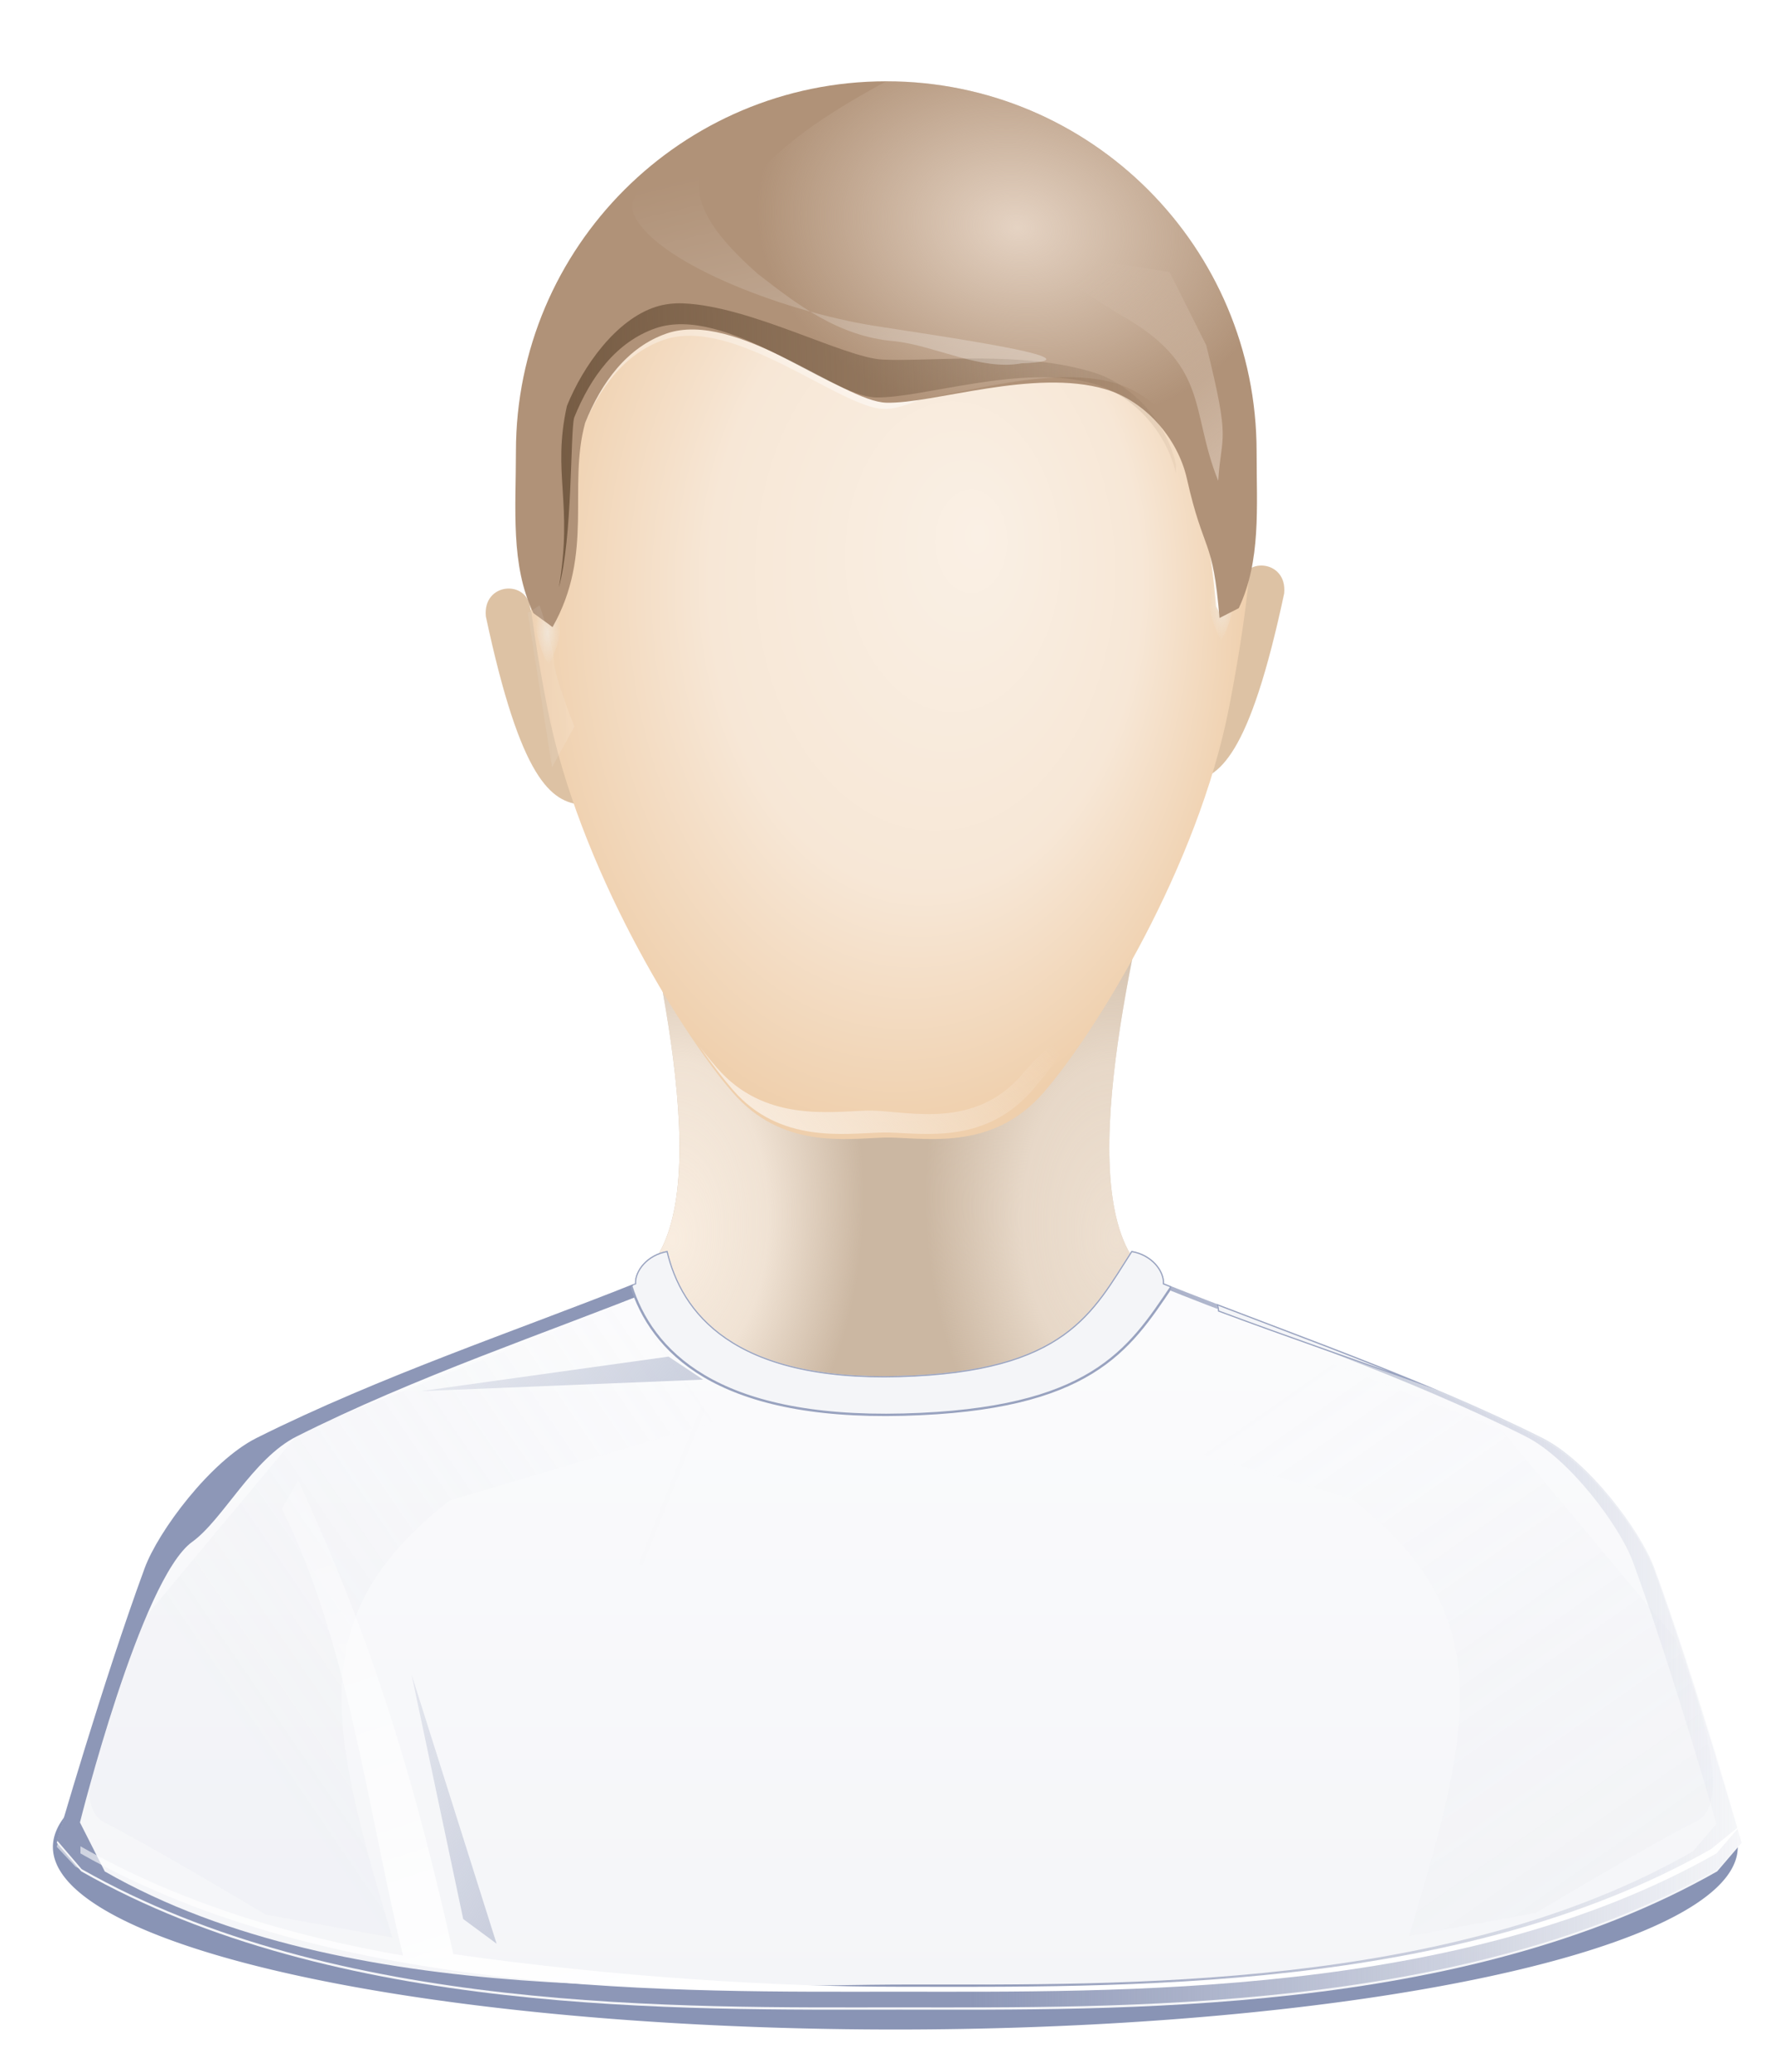 <?xml version="1.0" encoding="UTF-8" standalone="no"?>
<!-- Created with Inkscape (http://www.inkscape.org/) -->
<svg height="128" width="110" xmlns="http://www.w3.org/2000/svg" xmlns:xlink="http://www.w3.org/1999/xlink">
	<defs>
		<filter id="filter3624">
			<feGaussianBlur stdDeviation="1.124"/>
		</filter>
		<radialGradient id="radialGradient3660" cx="312" cy="431.38" fx="311.278" fy="433.706" gradientTransform="matrix(.696 0 0 1.189 -175.094 -439.043)" gradientUnits="userSpaceOnUse" r="16.25" xlink:href="#linearGradient3654"/>
		<linearGradient id="linearGradient3654">
			<stop offset="0" stop-color="#f9ede0"/>
			<stop offset=".5" stop-color="#f9ede0" stop-opacity=".806"/>
			<stop offset="1" stop-color="#f9ede0" stop-opacity="0"/>
		</linearGradient>
		<radialGradient id="radialGradient3674" cx="312" cy="431.38" fx="311.278" fy="433.706" gradientTransform="matrix(-.696 0 0 1.189 285.637 -439.043)" gradientUnits="userSpaceOnUse" r="16.25" xlink:href="#linearGradient3654"/>
		<filter id="filter3694">
			<feGaussianBlur stdDeviation="1.641"/>
		</filter>
		<clipPath id="clipPath3705">
			<path d="m341.25 409.625c-1.513 7.202-5.741 23.396-.5 27.25-.646 7-7.079 9.644-15 11.188h-1.5c-7.921-1.544-14.354-4.188-15-11.188 5.241-3.854 1.013-20.048-.5-27.25l16.25 7.406z"/>
		</clipPath>
		<radialGradient id="radialGradient3155" cx="324.398" cy="396.093" fx="330.044" fy="392.754" gradientTransform="matrix(1.006 0 0 1.447 -271.447 -535.353)" gradientUnits="userSpaceOnUse" r="22.445">
			<stop offset="0" stop-color="#faf0e5"/>
			<stop offset=".591" stop-color="#f7e7d6"/>
			<stop offset="1" stop-color="#efcfac"/>
		</radialGradient>
		<radialGradient id="radialGradient3291" cx="412.432" cy="395.739" gradientTransform="matrix(1 0 0 1.44 .354 -174.668)" gradientUnits="userSpaceOnUse" r="22.445">
			<stop offset="0" stop-color="#671800"/>
			<stop offset="1" stop-color="#7b3900" stop-opacity="0"/>
		</radialGradient>
		<mask id="mask3287" maskUnits="userSpaceOnUse">
			<path d="m412.567 362.721c-7.777.205-16.778 5.861-19.906 12.812-3.187 7.081-2.723 15.536-.812 25.312 1.91 9.776 8.188 19.947 11.375 23.625 3.02 3.486 6.889 2.856 9.344 2.781.126 0 .302-.004.438 0 2.455.075 6.323.705 9.344-2.781 3.187-3.678 9.465-13.849 11.375-23.625 1.91-9.776 2.374-18.231-.812-25.312-3.129-6.952-12.13-12.607-19.906-12.812z" fill="url(#radialGradient3291)" fill-rule="evenodd"/>
		</mask>
		<filter id="filter3325">
			<feGaussianBlur stdDeviation=".161"/>
		</filter>
		<linearGradient id="linearGradient3335" gradientUnits="userSpaceOnUse" x1="-55.487" x2="-41.079" y1="106.624" y2="94.159">
			<stop offset="0" stop-color="#f9eee2"/>
			<stop offset="1" stop-color="#f9eee2" stop-opacity="0"/>
		</linearGradient>
		<radialGradient id="radialGradient3853" cx="303.719" cy="397.177" gradientTransform="matrix(1 0 0 2.577 43.134 -626.297)" gradientUnits="userSpaceOnUse" r=".796" xlink:href="#linearGradient3837"/>
		<filter id="filter3833" height="1.143" width="1.319" x="-.159" y="-.072">
			<feGaussianBlur stdDeviation=".106"/>
		</filter>
		<linearGradient id="linearGradient3837">
			<stop offset="0" stop-color="#f1e4d4"/>
			<stop offset="1" stop-color="#f1e4d4" stop-opacity="0"/>
		</linearGradient>
		<radialGradient id="radialGradient3843" cx="303.719" cy="397.177" gradientTransform="matrix(1 0 0 2.577 -372.5 -950.797)" gradientUnits="userSpaceOnUse" r=".796" xlink:href="#linearGradient3837"/>
		<filter id="filter3420">
			<feGaussianBlur stdDeviation="1.111"/>
		</filter>
		<clipPath id="clipPath3429">
			<path d="m303.702 398.819-.177-13.258 2.652-7.248 5.303-1.768 8.485 2.652 7.425 1.414 7.248-3.712h5.303l3.712 5.127 1.945 8.132-.177 5.303.354 1.945-7.778-15.026-9.546 3.712-6.894.177-10.43-4.95z"/>
		</clipPath>
		<linearGradient id="linearGradient3433">
			<stop offset="0" stop-color="#fff"/>
			<stop offset="1" stop-color="#fff" stop-opacity="0"/>
		</linearGradient>
		<linearGradient id="linearGradient3439" gradientUnits="userSpaceOnUse" x1="324.65" x2="325.769" xlink:href="#linearGradient3433" y1="398.854" y2="370.57"/>
		<radialGradient id="radialGradient3374" cx="332.493" cy="369.618" gradientTransform="matrix(-.702 -.111 .084 -.531 265.238 247.245)" gradientUnits="userSpaceOnUse" r="22.78">
			<stop offset="0" stop-color="#e5d3c3"/>
			<stop offset="1" stop-color="#e5d3c3" stop-opacity="0"/>
		</radialGradient>
		<filter id="filter3479" height="1.212" width="1.057" x="-.029" y="-.106">
			<feGaussianBlur stdDeviation=".444"/>
		</filter>
		<linearGradient id="linearGradient3495" gradientUnits="userSpaceOnUse" x1="304.887" x2="345.62" y1="385.861" y2="384.624">
			<stop offset="0" stop-color="#765c44"/>
			<stop offset="1" stop-color="#765c44" stop-opacity="0"/>
		</linearGradient>
		<filter id="filter3625">
			<feGaussianBlur stdDeviation=".343"/>
		</filter>
		<linearGradient id="linearGradient3505" gradientUnits="userSpaceOnUse" x1="-42.407" x2="-52.136" xlink:href="#linearGradient3433" y1="82.89" y2="42.892"/>
		<filter id="filter3569" height="1.174" width="1.23" x="-.115" y="-.087">
			<feGaussianBlur stdDeviation=".624"/>
		</filter>
		<linearGradient id="linearGradient3587" gradientUnits="userSpaceOnUse" x1="-19.055" x2="-32.732" y1="66.362" y2="49.112">
			<stop offset="0" stop-color="#dfcbba"/>
			<stop offset="1" stop-color="#dfcbba" stop-opacity="0"/>
		</linearGradient>
		<filter id="filter3775" height="1.118" width="1.376" x="-.188" y="-.059">
			<feGaussianBlur stdDeviation=".265"/>
		</filter>
		<linearGradient id="linearGradient3403" gradientTransform="matrix(1.006 0 0 1.005 -271.667 -360.281)" gradientUnits="userSpaceOnUse" x1="325.297" x2="325.297" y1="481.874" y2="426.803">
			<stop offset="0" stop-color="#f4f5f8"/>
			<stop offset="1" stop-color="#fdfdfe"/>
		</linearGradient>
		<linearGradient id="linearGradient3516">
			<stop offset="0" stop-color="#c8cddc"/>
			<stop offset="1" stop-color="#c8cddc" stop-opacity="0"/>
		</linearGradient>
		<linearGradient id="linearGradient3522" gradientUnits="userSpaceOnUse" x1="-88.994" x2="-59.716" xlink:href="#linearGradient3516" y1="138.539" y2="118.539"/>
		<filter id="filter4059">
			<feGaussianBlur stdDeviation="1.545"/>
		</filter>
		<clipPath id="clipPath4063">
			<path d="m410.166 443.067c-10.243.286-13.367-3.954-14.25-7.692-1.278.21-2.034 1.226-2 2-7.083 2.835-15.648 5.692-23.25 9.5-2.822 1.413-6.037 5.72-6.875 8-2.557 6.953-5.375 16.75-5.375 16.75l1.5 1.75c15.645 8.912 36.879 8.5 50.25 8.5s34.605.412 50.25-8.5l1.5-1.75s-2.818-9.797-5.375-16.75c-.838-2.28-4.053-6.587-6.875-8-7.602-3.808-16.167-6.665-23.25-9.5.034-.774-.722-1.79-2-2-2.414 3.743-4.007 7.406-14.25 7.692z"/>
		</clipPath>
		<linearGradient id="linearGradient4073" gradientUnits="userSpaceOnUse" x1="414.416" x2="461.906" y1="458.626" y2="458.626">
			<stop offset="0" stop-color="#8d97b7"/>
			<stop offset="1" stop-color="#8d97b7" stop-opacity="0"/>
		</linearGradient>
		<filter id="filter3393">
			<feGaussianBlur stdDeviation=".5"/>
		</filter>
		<linearGradient id="linearGradient4132" gradientUnits="userSpaceOnUse" x1="-46.5" x2="-61.968" xlink:href="#linearGradient3433" y1="151.909" y2="105.24"/>
		<filter id="filter3283" height="1.264" width="1.042" x="-.021" y="-.132">
			<feGaussianBlur stdDeviation=".609"/>
		</filter>
		<clipPath id="clipPath3289">
			<path d="m463.75 435.375c-1.278.21-2.034 1.226-2 2-.079.032-.877 1.123-.957 1.154 1.252 4.002 5.157 8.272 16.75 7.969 11.5-.301 15.91-5.269 17.176-8.936-.151-.06-.319-.128-.469-.188.034-.774-.722-1.79-2-2-2.414 3.743-4.007 7.401-14.25 7.688-10.243.286-13.367-3.949-14.25-7.688zm-4.625 3.031c-5.443 2.099-11.458 4.264-17.219 6.875 5.896-2.229 11.622-3.165 16.854-5.127-.011-.227.25-1.505.364-1.748zm38.344.219c.053.168.101.312.094.469 4.208 1.577 8.837 3.156 13.562 4.875-4.634-1.959-9.305-3.675-13.656-5.344z" filter="url(#filter3283)"/>
		</clipPath>
		<linearGradient id="linearGradient3349" gradientUnits="userSpaceOnUse" x1="-56.777" x2="-81.879" xlink:href="#linearGradient3343" y1="128.589" y2="109.851"/>
		<filter id="filter3339" height="1.853" width="1.167" x="-.083" y="-.427">
			<feGaussianBlur stdDeviation=".503"/>
		</filter>
		<linearGradient id="linearGradient3343">
			<stop offset="0" stop-color="#bbc1d4"/>
			<stop offset="1" stop-color="#bbc1d4" stop-opacity="0"/>
		</linearGradient>
		<linearGradient id="linearGradient3359" gradientUnits="userSpaceOnUse" x1="374.223" x2="349.121" xlink:href="#linearGradient3343" y1="479.589" y2="460.851"/>
		<filter id="filter3493">
			<feGaussianBlur stdDeviation="1.106"/>
		</filter>
		<linearGradient id="linearGradient3514" gradientUnits="userSpaceOnUse" x1="270.506" x2="299.284" xlink:href="#linearGradient3516" y1="482.539" y2="441.539"/>
		<filter id="filter3574" height="1.148" width="1.343" x="-.171" y="-.074">
			<feGaussianBlur stdDeviation=".576"/>
		</filter>
		<linearGradient id="linearGradient3592" gradientUnits="userSpaceOnUse" x1="-58.752" x2="-66.823" y1="119.957" y2="138.635">
			<stop offset="0"/>
			<stop offset="1" stop-opacity="0"/>
		</linearGradient>
		<linearGradient id="linearGradient3584" gradientUnits="userSpaceOnUse" x1="-58.752" x2="-66.823" xlink:href="#linearGradient3516" y1="119.957" y2="138.635"/>
		<linearGradient id="linearGradient4765" gradientTransform="matrix(.537 0 0 1.863 -372.5 -324.5)" gradientUnits="userSpaceOnUse" x1="563.647" x2="568.989" y1="214.966" y2="214.966">
			<stop offset="0" stop-color="#e2e2e2"/>
			<stop offset="1" stop-color="#fff"/>
		</linearGradient>
		<filter id="filter3319">
			<feGaussianBlur stdDeviation=".589"/>
		</filter>
		<linearGradient id="linearGradient3330" gradientUnits="userSpaceOnUse" x1="412.786" x2="412.786" y1="400.846" y2="422.636">
			<stop offset="0" stop-color="#fff5e4"/>
			<stop offset=".25" stop-color="#ffecd0"/>
			<stop offset=".5" stop-color="#ffd390"/>
			<stop offset="1" stop-color="#ffc46a"/>
		</linearGradient>
		<filter id="filter3191">
			<feGaussianBlur stdDeviation=".203"/>
		</filter>
		<filter id="filter3387" height="1.25" width="1.204" x="-.102" y="-.125">
			<feGaussianBlur stdDeviation=".447"/>
		</filter>
		<radialGradient id="XMLID_4_" cx="48" cy="-.215" gradientTransform="matrix(.979 0 0 .973 133 20.876)" gradientUnits="userSpaceOnUse" r="55.148">
			<stop offset="0" stop-color="#72d13d"/>
			<stop offset=".355" stop-color="#35ac1c"/>
			<stop offset=".619" stop-color="#0f9508"/>
			<stop offset=".757" stop-color="#008c00"/>
			<stop offset="1" stop-color="#007a00"/>
		</radialGradient>
		<linearGradient id="linearGradient4259" gradientUnits="userSpaceOnUse" x1="83.75" x2="124.25" y1="104" y2="104">
			<stop offset="0" stop-color="#fff"/>
			<stop offset="1" stop-color="#aeaeae"/>
		</linearGradient>
		<linearGradient id="linearGradient4262" gradientUnits="userSpaceOnUse" x1="112" x2="100" xlink:href="#linearGradient3433" y1="116" y2="92"/>
		<linearGradient id="linearGradient4265" gradientUnits="userSpaceOnUse" x1="92" x2="96.983" xlink:href="#linearGradient3433" y1="72" y2="116.001"/>
		<linearGradient id="linearGradient4268" gradientUnits="userSpaceOnUse" x1="96.994" x2="96.994" y1="80.539" y2="128.01">
			<stop offset="0" stop-color="#cbff9c"/>
			<stop offset="1" stop-color="#65c171" stop-opacity="0"/>
		</linearGradient>
		<radialGradient id="radialGradient4271" cx="-44" cy="84" fx="-40" fy="96" gradientTransform="translate(148 20)" gradientUnits="userSpaceOnUse" r="20" xlink:href="#XMLID_4_"/>
		<radialGradient id="radialGradient4275" cx="104" cy="104" fx="88" fy="120" gradientUnits="userSpaceOnUse" r="24">
			<stop offset="0" stop-opacity=".779"/>
			<stop offset="1" stop-opacity="0"/>
		</radialGradient>
		<linearGradient id="linearGradient4284" gradientTransform="translate(148 20)" gradientUnits="userSpaceOnUse" x1="-13.757" x2="-62.425" xlink:href="#XMLID_4_" y1="76.708" y2="104.807"/>
		<linearGradient id="linearGradient4289" gradientUnits="userSpaceOnUse" spreadMethod="reflect" x1="73.743" x2="80" xlink:href="#linearGradient3433" y1="15.337" y2="19.282"/>
		<linearGradient id="linearGradient4293" gradientUnits="userSpaceOnUse" spreadMethod="reflect" x1="73.743" x2="80" y1="15.337" y2="19.282">
			<stop offset="0" stop-color="#fff14d"/>
			<stop offset="1" stop-color="#f8ffa0" stop-opacity="0"/>
		</linearGradient>
		<linearGradient id="linearGradient4295" gradientTransform="scale(1.039 .962)" gradientUnits="userSpaceOnUse" x1="64.342" x2="76.284" y1="18.504" y2="18.504">
			<stop offset="0" stop-color="#fff"/>
			<stop offset="1" stop-color="#252525" stop-opacity="0"/>
		</linearGradient>
	</defs>
	<g>
		<path d="m118.071 118.071a54.742 7.245 0 1 1 -109.484 0 54.742 7.245 0 1 1 109.484 0z" fill="#8994b5" filter="url(#filter3319)" transform="matrix(.951 0 0 1.556 -4.896 -69.62)"/>
		<g transform="translate(214.926 -100.31)"/>
		<g transform="translate(214.926 -100.31)"/>
		<path d="m-259.402 132.756v-2.795z" fill="#fff" fill-opacity=".757"/>
		<g fill-rule="evenodd">
			<path d="m-98.954 147.405 1.146 1.22c15.645 8.912 36.437 8.5 49.808 8.5s34.605.412 50.25-8.5l1.5-1.75c-32.931-25.784-88.773-47.218-102.704.53z" fill="#c8cddc" filter="url(#filter3624)" transform="matrix(1.006 0 0 1.005 103.055 -34.059)"/>
			<path d="m73.403 48.296c1.923-.163 3.799-1.521 5.957-11.64.209-2.107-2.602-2.306-2.756-.444-2.09 4.028-3.005 8.056-3.201 12.085z" fill="#ddc2a4"/>
			<path d="m35.981 49.717c-1.923-.163-3.799-1.521-5.957-11.64-.209-2.107 2.602-2.306 2.756-.444 2.09 4.028 3.005 8.056 3.201 12.085z" fill="#ddc2a4"/>
			<path d="m38.925 51.518c1.522 7.241 5.775 23.521.503 27.395.65 7.037 7.121 9.695 15.089 11.247h1.509c7.969-1.552 14.439-4.21 15.089-11.247-5.273-3.874-1.019-20.154.503-27.395l-16.347 7.446z" fill="#cbb7a2"/>
			<path d="m38.925 51.518c1.522 7.241 5.775 23.521.503 27.395.65 7.037 7.121 9.695 15.089 11.247h1.509c7.969-1.552 14.439-4.21 15.089-11.247-5.273-3.874-1.019-20.154.503-27.395l-16.347 7.446z" fill="url(#radialGradient3660)"/>
			<path d="m71.619 51.518c-1.522 7.241-5.775 23.521-.503 27.395-.65 7.037-7.121 9.695-15.089 11.247h-1.509c-7.969-1.552-14.439-4.21-15.089-11.247 5.273-3.874 1.019-20.154-.503-27.395l16.347 7.446z" fill="url(#radialGradient3674)" opacity=".749"/>
			<path clip-path="url(#clipPath3705)" d="m324.179 363.781c-7.777.205-13.878 5.861-17.006 12.812-3.187 7.081-2.723 15.536-.812 25.312 1.91 9.776 5.288 19.947 8.475 23.625 3.02 3.486 6.889 2.856 9.344 2.781.126 0 .302-.004.438 0 2.455.075 6.323.705 9.344-2.781 3.187-3.678 7.565-13.849 9.475-23.625 1.91-9.776 2.374-18.231-.812-25.312-3.129-6.952-10.23-12.607-18.006-12.812z" fill="#382509" filter="url(#filter3694)" transform="matrix(1.006 0 0 1.005 -271.466 -360.281)"/>
			<path d="m54.666 5.399c-7.823.206-16.878 5.892-20.025 12.88-3.206 7.119-2.739 15.619-.817 25.447 1.922 9.828 8.237 20.052 11.443 23.75 3.038 3.505 6.93 2.871 9.399 2.796.127 0 .304-.004.44 0 2.469.075 6.361.709 9.399-2.796 3.206-3.698 9.521-13.922 11.443-23.75 1.922-9.828 2.388-18.328-.817-25.447-3.147-6.989-12.202-12.674-20.025-12.88z" fill="url(#radialGradient3155)"/>
			<path d="m391.848 400.846c3.678 10.13 8.188 19.947 11.375 23.625 3.02 3.486 6.889 2.856 9.344 2.781.126 0 .302-.004.438 0 2.455.075 6.323.705 9.344-2.781 3.187-3.678 8.05-13.849 11.375-23.625z" fill="url(#linearGradient3330)" mask="url(#mask3287)" transform="matrix(1.006 0 0 1.005 -360.334 -359.225)"/>
			<path d="m-34.579 94.159c-2.03 3.632-3.043 3.302-5.108 5.81-2.866 3.308-6.796 2.259-9.125 2.188-.128-.004-.287-0-.406 0-2.329.071-6.309.683-9.175-2.625-.323-.372-.713-.839-1.094-1.344.74 1.067 1.486 2.022 2.062 2.688 2.866 3.308 6.815 2.696 9.144 2.625.119 0.0.309-.004.438 0 2.329.071 5.978.683 8.844-2.625 1.401-1.618 2.417-3.102 4.421-6.716z" fill="url(#linearGradient3335)" filter="url(#filter3325)" transform="matrix(1.006 0 0 1.005 103.055 -34.059)"/>
			<path d="m347.3 395.438c-.092-.739-1.155-.055-1.237.884s.755 3.214.906 2.873c1.212-2.736.463-2.708.331-3.756z" fill="url(#radialGradient3853)" filter="url(#filter3833)" transform="matrix(-1.006 0 0 1.005 424.442 -361.702)"/>
			<path d="m-68.334 70.938c-.092-.739-1.155-.055-1.237.884s.755 3.214.906 2.873c1.212-2.736.463-2.708.331-3.756z" fill="url(#radialGradient3843)" filter="url(#filter3833)" transform="matrix(1.006 0 0 1.005 103.055 -34.059)"/>
		</g>
		<path clip-path="url(#clipPath3429)" d="m324.5 363.375c-12.558 0-22.75 10.192-22.75 22.75 0 3.497-.342 6.966 1.07 9.927l1.18.864c2.572-4.544.923-8.1 2-12.04 1-2.5 2.589-4.663 5-5.5 4.298-1.492 10.817 4.179 13.5 4.25 2.9.077 9.059-5.346 13.469-4.05 2.436.716 4.44 3.007 5 5.5 1.048 4.667 1.596 6.257 2.003 11.28l1.183-.605c1.374-2.929 1.096-6.178 1.096-9.625 0-12.558-10.192-22.75-22.75-22.75z" fill="url(#linearGradient3439)" filter="url(#filter3420)" transform="matrix(1.006 0 0 1.005 -271.842 -360.281)"/>
		<path d="m54.769 5.022c-12.633 0-22.886 10.246-22.886 22.871 0 3.516-.344 7.003 1.076 9.979l1.187.868c2.588-4.568.928-8.645 2.012-12.607 1.006-2.513 2.604-4.688 5.03-5.529 4.324-1.5 10.882 4.201 13.581 4.273 2.917.078 9.113-2.136 13.549-.832 2.451.72 4.467 3.023 5.03 5.529 1.054 4.692 1.605 3.553 2.015 8.603l1.19-.608c1.382-2.944 1.102-6.21 1.102-9.676 0-12.625-10.253-22.871-22.886-22.871z" fill="#b09278"/>
		<path d="m54.769 5.022c-8.073 4.384-9.768 6.991-13.581 15.582 4.324-1.5 10.882 4.201 13.581 4.273 2.917.078 9.704-2.512 14.141-1.209 2.451.72 4.467 3.023 5.03 5.529 1.054 4.692 1.013 3.929 1.423 8.979l1.19-.608c1.382-2.944 1.102-6.21 1.102-9.676 0-12.625-10.253-22.871-22.886-22.871z" fill="url(#radialGradient3374)"/>
		<path d="m312.542 377.136c-.595-.026-1.181.045-1.719.219-2.411.781-4.442 3.605-5.442 6.082-.926 4.178.393 5.946-.495 11.155.847-3.03.698-9.517.937-10.425 1-2.5 2.589-4.663 5-5.5 4.298-1.492 10.817 4.179 13.5 4.25 2.9.077 9.059-2.124 13.469-.828 2.436.716 4.44 3.007 5 5.5v-.562c-.56-2.506-2.564-4.852-5-5.625-4.41-1.399-10.127-.666-13.027-.811-2.347-.117-8.059-3.272-12.223-3.455z" fill="url(#linearGradient3495)" filter="url(#filter3479)" transform="matrix(1.006 0 0 1.005 -272.178 -360.281)"/>
		<path d="m-39.688 56.222c5.49-.197-5.372-1.72-9.02-2.301-5.892-.939-13.749-4.057-14.841-6.966-.715-1.904 4.892-4.765 4.549-3.843-.656 1.862-1.476 3.568 3.125 7.625 2.302 1.777 4.88 3.839 8.375 4.125 2.5.268 5.312 1.832 7.812 1.36z" fill="url(#linearGradient3505)" fill-rule="evenodd" filter="url(#filter3625)" opacity=".88" transform="matrix(1.006 0 0 1.005 103.055 -34.059)"/>
		<path d="m-29.75 50.612 2.25 4.5c1.529 6.141.922 5.357.735 8.333-1.777-4.417-.456-7.167-6.235-10.333l-6.25-4z" fill="url(#linearGradient3587)" fill-rule="evenodd" filter="url(#filter3569)" transform="matrix(1.006 0 0 1.005 102.208 -34.059)"/>
		<path d="m-68.53 81.052 1.375-2.5s-1.25-3.125-1.25-4-.889-3.454-.889-3.454l-.728.47z" fill="url(#linearGradient4765)" fill-rule="evenodd" filter="url(#filter3775)" opacity=".333" transform="matrix(1.006 0 0 1.005 103.055 -34.059)"/>
		<path d="m55.57 85.133c-10.304.288-13.447-3.975-14.335-7.733-1.285.211-2.046 1.233-2.012 2.011-7.126 2.85-15.741 5.723-23.389 9.55-2.839 1.421-6.073 5.751-6.916 8.042-2.572 6.989-5.407 16.839-5.407 16.839l1.509 1.759c15.738 8.959 37.099 8.545 50.55 8.545 13.451 0 34.812.414 50.55-8.545l1.509-1.759s-2.835-9.849-5.407-16.839c-.843-2.292-4.077-6.622-6.916-8.042-7.648-3.828-16.263-6.7-23.389-9.55.034-.778-.727-1.799-2.012-2.011-2.428 3.762-4.031 7.446-14.335 7.733z" fill="url(#linearGradient3403)" fill-rule="evenodd"/>
		<path d="m-78.344 152.984c-3.917-13.02-5.496-19.832 3.536-26.87l19.092-5.657-8.485-6.364-19.799 7.778-10.607 12.728s-4.243 9.899-1.414 11.314c2.828 1.414 9.899 5.657 9.899 5.657z" fill="url(#linearGradient3522)" fill-rule="evenodd" filter="url(#filter3493)" opacity=".322" transform="matrix(1.006 0 0 1.005 103.055 -34.059)"/>
		<path clip-path="url(#clipPath4063)" d="m395.906 435.375c-1.278.21-2.034 1.226-2 2-7.083 2.835-15.648 5.692-23.25 9.5-2.822 1.413-6.037 5.72-6.875 8-2.557 6.953-5.375 16.75-5.375 16.75l1.5 1.75c15.645 8.912 36.879 8.5 50.25 8.5 13.371 0 34.605.412 50.25-8.5l1.5-1.75c0 0-2.818-9.797-5.375-16.75-.838-2.28-4.053-6.587-6.875-8-7.602-3.808-16.167-6.665-23.25-9.5.034-.774-.722-1.79-2-2-2.414 3.743-4.007 7.401-14.25 7.688-.64.018-1.258.016-1.844 0 .802.047 1.644.088 2.562.062 9.791-.275 11.318-3.806 13.625-7.406 1.221.202 1.939 1.193 1.906 1.938 6.771 2.727 14.952 5.462 22.219 9.125 2.697 1.36 5.792 5.526 6.594 7.719 2.444 6.688 5.125 16.094 5.125 16.094l-1.438 1.688c-14.955 8.573-35.25 8.187-48.031 8.188-12.782 0-34.579 1.623-49.534-6.95l-1.526-3.013s3.741-14.974 6.893-17.243c1.895-1.364 3.72-5.122 6.417-6.481 7.267-3.663 15.448-6.398 22.219-9.125-.021-.475.253-1.066.781-1.469-.087-.268-.156-.548-.219-.812z" fill="url(#linearGradient4073)" fill-rule="evenodd" filter="url(#filter4059)" transform="matrix(1.006 0 0 1.005 -357.033 -360.281)"/>
		<path d="m-84.125 124.875-1 1.75c4.037 8.118 5.207 18.147 7.438 27.469-6.984-1.218-13.728-3.253-19.812-6.719v.438c15.645 8.912 36.879 8.5 50.25 8.5 13.371 0 34.605.412 50.25-8.5l1.5-1.75-1.833 1.484c-15.645 8.912-36.546 8.462-49.917 8.462-7.451 0-17.337-.58-27.344-2.009-3.177-14.392-6.354-22.166-9.531-29.125z" fill="url(#linearGradient4132)" fill-rule="evenodd" filter="url(#filter3393)" transform="matrix(1.006 0 0 1.005 103.055 -34.059)"/>
		<path d="m463.75 435.375c-1.278.21-2.034 1.226-2 2-.079.032-.17.062-.25.094 1.252 4.002 5.157 8.272 16.75 7.969 11.5-.301 13.828-3.959 16.469-7.875-.151-.06-.319-.128-.469-.188.034-.774-.722-1.79-2-2-2.414 3.743-4.007 7.401-14.25 7.688-10.243.286-13.367-3.949-14.25-7.688zm33.719 3.25c.053.168.101.312.094.469 4.208 1.577 8.837 3.156 13.562 4.875-4.634-1.959-9.305-3.675-13.656-5.344z" style="fill:#f4f5f8;fill-rule:evenodd;stroke:#98a2bf;stroke-width:.145;clip-path:url(#clipPath3289);filter:url(#filter3283)" transform="matrix(1.006 0 0 1.005 -425.281 -360.277)"/>
		<path d="m-59.252 118.69-17.324.707 15.203-2.121z" fill="url(#linearGradient3349)" fill-rule="evenodd" filter="url(#filter3339)" transform="matrix(1.006 0 0 1.005 103.055 -34.059)"/>
		<path d="m371.748 469.69-17.324.707 15.203-2.121z" fill="url(#linearGradient3359)" fill-rule="evenodd" filter="url(#filter3339)" transform="matrix(.342 .946 .946 -.342 -540.776 -70.97)"/>
		<path d="m294.156 477.484c-3.917-13.02-5.496-19.832 3.536-26.87l19.092-5.657-8.485-6.364-19.799 7.778-10.607 12.728s-4.243 9.899-1.414 11.314c2.828 1.414 9.899 5.657 9.899 5.657z" fill="url(#linearGradient3514)" fill-rule="evenodd" filter="url(#filter3493)" opacity=".322" transform="matrix(-1.006 0 0 1.005 383.005 -360.281)"/>
		<path d="m-59.252 120.457-7.071 17.678z" style="opacity:.064;fill-rule:evenodd;stroke-width:.291;fill:url(#linearGradient3584);stroke:url(#linearGradient3592);filter:url(#filter3574)" transform="matrix(1.006 0 0 1.005 103.055 -34.059)"/>
		<path d="m215.361-31.058v-2.795z" fill="#fff" fill-opacity=".757"/>
		<path d="m249.736 22.336v-1.527z" fill="#fff" fill-opacity=".757"/>
	</g>
	<g/>
</svg>
